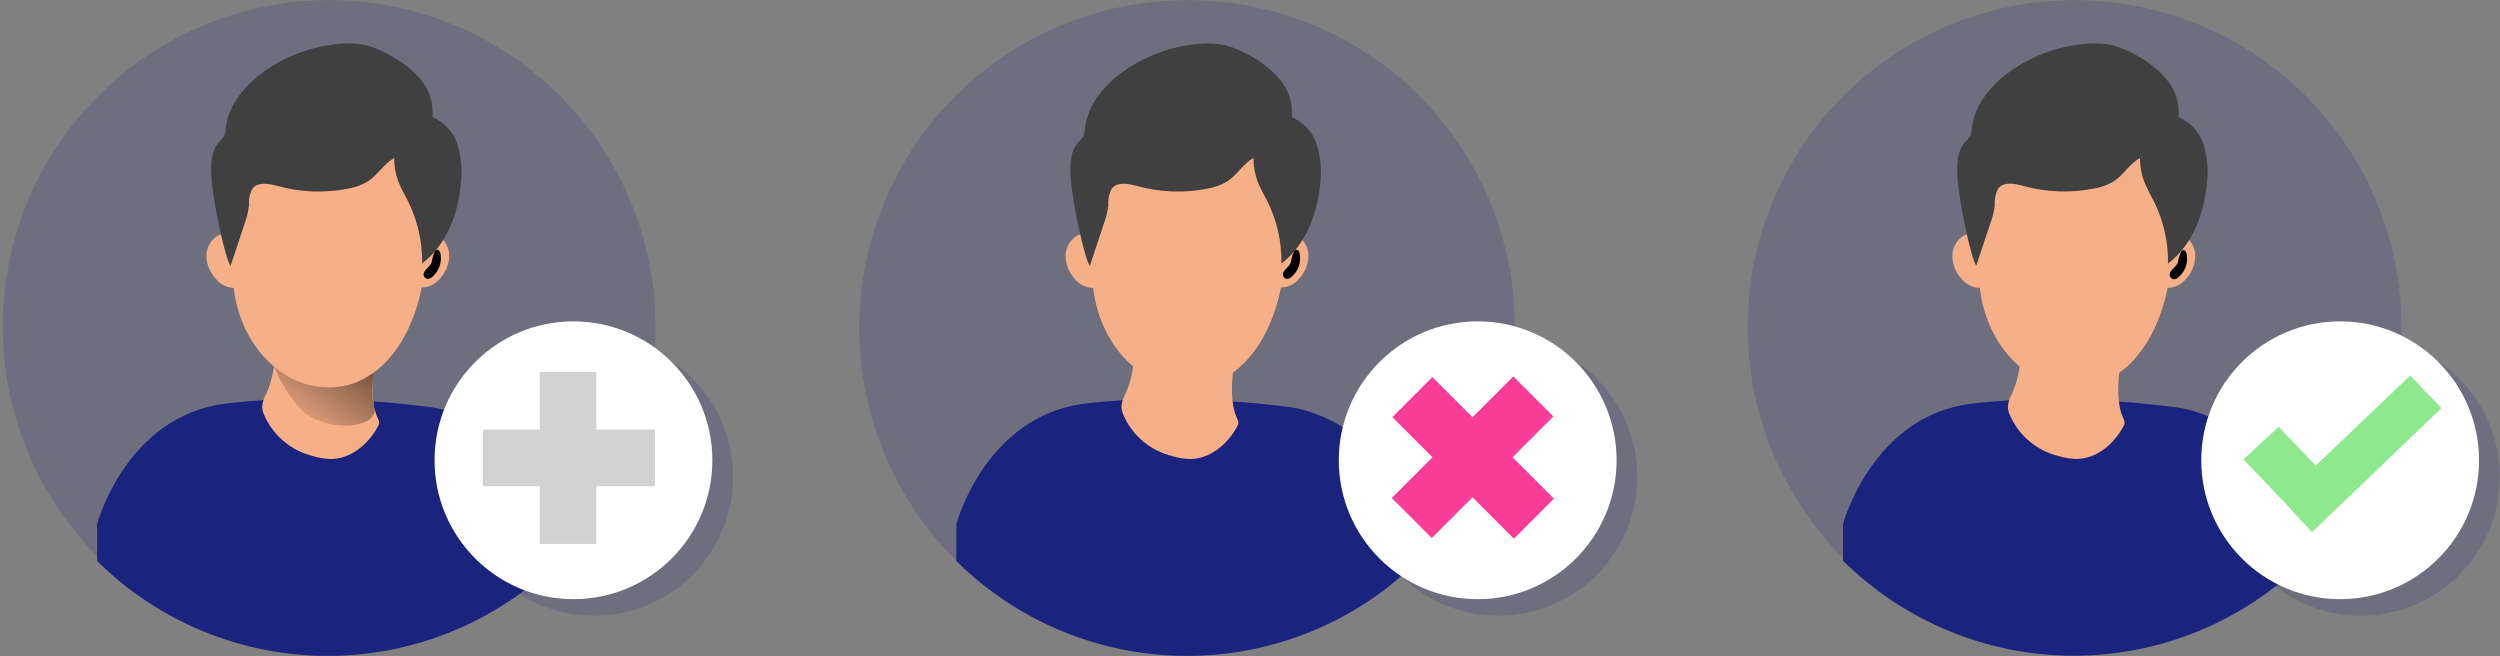 <svg width="419" height="110" viewBox="0 0 419 110" fill="none" xmlns="http://www.w3.org/2000/svg">
<rect x="0" y="0" width="419" height="110" fill="#808080" stroke="none"/>
<g clip-path="url(#clip0)">
<path opacity="0.18" d="M109.86 54.96C109.799 69.447 103.993 83.319 93.717 93.531C83.441 103.742 69.533 109.46 55.045 109.43C40.558 109.399 26.674 103.623 16.441 93.368C6.208 83.113 0.46 69.217 0.46 54.73C0.46 40.243 6.208 26.347 16.441 16.092C26.674 5.837 40.558 0.061 55.045 0.03C69.533 -0 83.441 5.718 93.717 15.93C103.993 26.141 109.799 40.013 109.86 54.5V54.96Z" fill="#1A237E"/>
<path d="M39 39.83C38.509 39.47 37.919 39.27 37.31 39.26C36.953 39.298 36.61 39.422 36.31 39.62C35.751 40.006 35.3 40.529 34.999 41.137C34.699 41.746 34.558 42.422 34.59 43.1C34.676 44.467 35.243 45.76 36.19 46.75C36.537 47.186 36.972 47.545 37.466 47.803C37.961 48.062 38.504 48.214 39.06 48.25C39.256 48.259 39.451 48.211 39.62 48.11C39.758 47.968 39.863 47.798 39.928 47.612C39.994 47.425 40.018 47.227 40 47.03C40.08 45.56 40.17 44.03 40.25 42.61C40.33 41.19 40.36 40.69 39 39.83Z" fill="#F7AF87"/>
<path d="M70.89 39.8C71.376 39.438 71.965 39.242 72.57 39.24C72.93 39.268 73.275 39.392 73.57 39.6C74.121 39.982 74.568 40.496 74.868 41.095C75.169 41.695 75.314 42.36 75.29 43.03C75.218 44.391 74.669 45.683 73.74 46.68C73.393 47.116 72.958 47.475 72.464 47.733C71.969 47.992 71.427 48.144 70.87 48.18C70.674 48.185 70.481 48.137 70.31 48.04C70.174 47.91 70.067 47.753 69.997 47.579C69.926 47.405 69.893 47.218 69.9 47.03C69.81 45.56 69.73 44.03 69.64 42.61C69.55 41.19 69.53 40.66 70.89 39.8Z" fill="#F7AF87"/>
<path d="M93.58 92.4V94.03C83.295 104.215 69.405 109.928 54.93 109.928C40.455 109.928 26.565 104.215 16.28 94.03V87.82C16.28 87.82 21.1 69.7 37.85 67.64C54.6 65.58 72.71 68.32 72.71 68.32C72.71 68.32 90.38 70.62 93.58 92.4Z" fill="#1A237E"/>
<path d="M44.61 66.03C44.22 66.698 43.991 67.448 43.94 68.22C43.969 68.676 44.081 69.124 44.27 69.54C45.008 71.246 46.131 72.757 47.553 73.954C48.974 75.152 50.654 76.003 52.46 76.44C53.432 76.743 54.442 76.908 55.46 76.93C58.46 76.93 61.52 74.84 63.35 71.46C63.46 71.288 63.529 71.093 63.55 70.89C63.54 70.627 63.468 70.37 63.34 70.14C62.2 67.69 62.4 64.52 62.71 61.64C62.749 61.399 62.732 61.153 62.66 60.92C62.568 60.75 62.414 60.621 62.23 60.56C60.23 59.73 58.13 60.24 56.07 60.16C53.2 60.05 50.41 58.74 47.54 58.73C46.26 58.73 46.16 59.21 45.98 60.81C45.806 62.612 45.344 64.375 44.61 66.03Z" fill="#F7AF87"/>
<path d="M44.65 57.74C44.65 57.74 46.3 64.23 50.32 68.48C54.34 72.73 63.84 71.92 62.72 68.13C61.72 64.94 63.54 57.74 63.54 57.74H44.65Z" fill="url(#paint0_linear)"/>
<path d="M71.1 45.51C69.84 56.16 63.92 64.93 55.1 64.93C46.28 64.93 39 56.24 39 45.51C39 34.78 44.7 22.67 53.56 22.67C62.42 22.67 73.7 23.73 71.1 45.51Z" fill="#F7AF87"/>
<path d="M35.41 29.29C35.33 27.41 35.41 25.29 36.62 23.93C36.947 23.628 37.242 23.293 37.5 22.93C37.708 22.456 37.824 21.947 37.84 21.43C38.32 17.43 41.23 14.04 44.57 11.75C48.232 9.252 52.474 7.737 56.89 7.35C58.311 7.2 59.747 7.26 61.15 7.53C62.551 7.879 63.898 8.421 65.15 9.14C67.189 10.162 69.004 11.58 70.49 13.31C71.227 14.177 71.784 15.183 72.127 16.268C72.471 17.354 72.594 18.497 72.49 19.63C73.463 20.045 74.337 20.661 75.054 21.439C75.771 22.216 76.315 23.137 76.65 24.14C77.301 26.22 77.509 28.414 77.26 30.58C76.83 35.74 74.86 41.04 70.74 44.17C70.809 40.567 70.01 36.999 68.41 33.77C67.85 32.64 67.19 31.55 66.74 30.37C66.279 29.129 66.052 27.814 66.07 26.49C64.35 27.41 63.34 29.29 61.71 30.38C60.671 31.009 59.52 31.43 58.32 31.62C54.457 32.38 50.47 32.24 46.67 31.21C45.17 30.8 43.26 30.38 42.31 31.62C41.859 32.473 41.661 33.438 41.74 34.4C41.614 35.446 41.366 36.473 41 37.46L38.65 44.53C37.86 43.84 35.59 33.54 35.41 29.29Z" fill="#404040"/>
<path d="M37.64 44.46C37.542 43.827 37.357 43.212 37.09 42.63C37.032 42.515 36.937 42.424 36.82 42.37C36.734 42.346 36.642 42.349 36.558 42.38C36.474 42.41 36.401 42.466 36.35 42.54C36.24 42.682 36.172 42.852 36.15 43.03C36.023 43.728 36.077 44.447 36.308 45.118C36.539 45.789 36.94 46.389 37.47 46.86C37.646 47.026 37.858 47.15 38.09 47.22C38.206 47.25 38.328 47.249 38.444 47.218C38.56 47.186 38.665 47.125 38.75 47.04C39.61 46.08 37.87 45.32 37.64 44.46Z" fill="url(#paint1_linear)"/>
<path d="M72.34 43.97C72.428 43.333 72.61 42.713 72.88 42.13C72.944 42.022 73.038 41.936 73.15 41.88C73.237 41.861 73.328 41.865 73.412 41.893C73.497 41.921 73.572 41.972 73.63 42.04C73.741 42.185 73.81 42.358 73.83 42.54C73.956 43.239 73.9 43.959 73.667 44.629C73.434 45.3 73.032 45.9 72.5 46.37C72.329 46.538 72.12 46.662 71.89 46.73C71.774 46.76 71.652 46.759 71.536 46.727C71.42 46.696 71.315 46.635 71.23 46.55C70.37 45.57 72.1 44.81 72.34 43.97Z" fill="url(#paint2_linear)"/>
<path opacity="0.18" d="M99.58 103.19C112.437 103.19 122.86 92.767 122.86 79.91C122.86 67.053 112.437 56.63 99.58 56.63C86.723 56.63 76.3 67.053 76.3 79.91C76.3 92.767 86.723 103.19 99.58 103.19Z" fill="#1A237E"/>
<path d="M96.11 100.42C108.967 100.42 119.39 89.997 119.39 77.14C119.39 64.283 108.967 53.86 96.11 53.86C83.253 53.86 72.83 64.283 72.83 77.14C72.83 89.997 83.253 100.42 96.11 100.42Z" fill="white"/>
<path d="M99.95 62.34H90.46V91.16H99.95V62.34Z" fill="#D1D1D1"/>
<path d="M109.77 72H80.95V81.49H109.77V72Z" fill="#D1D1D1"/>
<path opacity="0.18" d="M402.49 55.03C402.433 69.543 396.621 83.44 386.329 93.671C376.036 103.903 362.105 109.633 347.593 109.605C333.08 109.576 319.172 103.791 308.92 93.519C298.668 83.247 292.91 69.328 292.91 54.815C292.91 40.302 298.668 26.383 308.92 16.111C319.172 5.839 333.08 0.054 347.593 0.025C362.105 -0.003 376.036 5.727 386.329 15.959C396.621 26.191 402.433 40.088 402.49 54.6V55.03Z" fill="#1A237E"/>
<path d="M331.63 39.82C331.144 39.451 330.55 39.251 329.94 39.25C329.582 39.283 329.237 39.407 328.94 39.61C328.381 39.994 327.929 40.514 327.627 41.121C327.324 41.728 327.181 42.402 327.21 43.08C327.281 44.444 327.83 45.74 328.76 46.74C329.107 47.176 329.542 47.535 330.036 47.793C330.531 48.052 331.074 48.204 331.63 48.24C331.825 48.24 332.018 48.192 332.19 48.1C332.337 47.959 332.452 47.788 332.524 47.597C332.597 47.407 332.626 47.203 332.61 47C332.69 45.52 332.78 44.05 332.86 42.58C332.94 41.11 333 40.67 331.63 39.82Z" fill="#F7AF87"/>
<path d="M363.52 39.81C364.009 39.448 364.601 39.252 365.21 39.25C365.567 39.288 365.91 39.411 366.21 39.61C366.765 39.997 367.213 40.518 367.512 41.124C367.811 41.731 367.952 42.404 367.92 43.08C367.85 44.444 367.302 45.741 366.37 46.74C366.022 47.174 365.586 47.531 365.092 47.788C364.598 48.044 364.056 48.195 363.5 48.23C363.304 48.239 363.109 48.191 362.94 48.09C362.792 47.95 362.678 47.778 362.607 47.588C362.536 47.397 362.51 47.193 362.53 46.99C362.44 45.52 362.36 43.99 362.28 42.57C362.2 41.15 362.19 40.67 363.52 39.81Z" fill="#F7AF87"/>
<path d="M386.19 92.46V94.03C375.897 104.207 362.003 109.909 347.528 109.898C333.053 109.887 319.168 104.163 308.89 93.97V87.82C308.89 87.82 313.73 69.7 330.47 67.65C347.21 65.6 365.33 68.36 365.33 68.36C365.33 68.36 383 70.65 386.19 92.46Z" fill="#1A237E"/>
<path d="M337.19 66.03C336.8 66.698 336.571 67.448 336.52 68.22C336.541 68.677 336.649 69.125 336.84 69.54C337.576 71.24 338.696 72.748 340.111 73.943C341.527 75.138 343.2 75.99 345 76.43C345.972 76.733 346.982 76.898 348 76.92C351.05 76.92 354.06 74.83 355.89 71.46C356.001 71.288 356.069 71.093 356.09 70.89C356.08 70.627 356.009 70.37 355.88 70.14C354.74 67.69 354.95 64.52 355.25 61.64C355.31 61.404 355.31 61.156 355.25 60.92C355.161 60.745 355.006 60.612 354.82 60.55C352.82 59.72 350.72 60.24 348.66 60.15C345.78 60.04 343 58.72 340.13 58.71C338.85 58.71 338.75 59.19 338.57 60.8C338.395 62.606 337.929 64.372 337.19 66.03Z" fill="#F7AF87"/>
<path d="M337.27 57.73C337.27 57.73 338.92 64.22 342.93 68.48C346.94 72.74 356.45 71.93 355.33 68.13C354.39 64.94 356.16 57.74 356.16 57.74L337.27 57.73Z" fill="url(#paint3_linear)"/>
<path d="M363.73 45.52C362.46 56.17 356.53 64.94 347.67 64.93C338.81 64.92 331.62 56.22 331.67 45.5C331.72 34.78 337.39 22.66 346.25 22.67C355.11 22.68 366.34 23.74 363.73 45.52Z" fill="#F7AF87"/>
<path d="M328.05 29.27C327.98 27.39 328.05 25.27 329.27 23.91C329.597 23.608 329.892 23.273 330.15 22.91C330.358 22.436 330.473 21.927 330.49 21.41C330.97 17.41 333.88 14.02 337.23 11.73C340.89 9.23 345.134 7.718 349.55 7.34C350.968 7.188 352.401 7.252 353.8 7.53C355.204 7.87 356.552 8.412 357.8 9.14C359.837 10.16 361.65 11.578 363.13 13.31C363.867 14.177 364.424 15.183 364.767 16.268C365.111 17.354 365.234 18.496 365.13 19.63C366.101 20.048 366.973 20.665 367.69 21.442C368.407 22.219 368.952 23.138 369.29 24.14C369.938 26.224 370.143 28.422 369.89 30.59C369.46 35.75 367.48 41.04 363.36 44.18C363.421 40.571 362.612 37 361 33.77C360.387 32.667 359.833 31.532 359.34 30.37C358.869 29.132 358.642 27.814 358.67 26.49C356.94 27.41 355.93 29.29 354.31 30.37C353.268 30.999 352.113 31.421 350.91 31.61C347.047 32.37 343.06 32.23 339.26 31.2C337.76 30.79 335.85 30.36 334.9 31.6C334.449 32.453 334.251 33.418 334.33 34.38C334.201 35.429 333.949 36.459 333.58 37.45L331.23 44.51C330.49 43.82 328.19 33.53 328.05 29.27Z" fill="#404040"/>
<path d="M330.27 44.46C330.182 43.823 330 43.203 329.73 42.62C329.666 42.512 329.572 42.426 329.46 42.37C329.373 42.344 329.281 42.345 329.195 42.374C329.109 42.403 329.034 42.457 328.98 42.53C328.869 42.675 328.8 42.848 328.78 43.03C328.652 43.728 328.707 44.447 328.938 45.118C329.169 45.789 329.569 46.389 330.1 46.86C330.276 47.026 330.488 47.15 330.72 47.22C330.836 47.25 330.958 47.249 331.074 47.218C331.19 47.186 331.295 47.125 331.38 47.04C332.24 46.03 330.5 45.3 330.27 44.46Z" fill="url(#paint4_linear)"/>
<path d="M365 44.03C365.098 43.398 365.283 42.782 365.55 42.2C365.608 42.085 365.703 41.994 365.82 41.94C365.906 41.916 365.998 41.919 366.082 41.95C366.166 41.98 366.239 42.036 366.29 42.11C366.399 42.252 366.468 42.422 366.49 42.6C366.619 43.299 366.565 44.02 366.331 44.691C366.098 45.362 365.695 45.962 365.16 46.43C364.989 46.598 364.78 46.722 364.55 46.79C364.434 46.82 364.312 46.819 364.196 46.788C364.08 46.756 363.975 46.695 363.89 46.61C363 45.59 364.74 44.83 365 44.03Z" fill="url(#paint5_linear)"/>
<path opacity="0.18" d="M395.68 103.19C408.537 103.19 418.96 92.767 418.96 79.91C418.96 67.053 408.537 56.63 395.68 56.63C382.823 56.63 372.4 67.053 372.4 79.91C372.4 92.767 382.823 103.19 395.68 103.19Z" fill="#1A237E"/>
<path d="M392.21 100.42C405.067 100.42 415.49 89.997 415.49 77.14C415.49 64.283 405.067 53.86 392.21 53.86C379.353 53.86 368.93 64.283 368.93 77.14C368.93 89.997 379.353 100.42 392.21 100.42Z" fill="white"/>
<path d="M409.19 68.4L387.49 89.19L382.78 84.1L382.29 83.58L376.01 76.99L381.9 71.52L388.11 78.04L403.95 62.94L409.19 68.4Z" fill="#8EE88E"/>
<path opacity="0.18" d="M253.87 54.96C253.87 65.824 250.648 76.444 244.613 85.478C238.577 94.511 229.998 101.551 219.961 105.709C209.924 109.866 198.879 110.954 188.224 108.835C177.568 106.715 167.781 101.484 160.099 93.801C152.417 86.119 147.185 76.332 145.065 65.676C142.946 55.021 144.034 43.976 148.191 33.939C152.349 23.902 159.389 15.323 168.423 9.287C177.456 3.252 188.076 0.03 198.94 0.03C206.123 -0 213.242 1.385 219.89 4.106C226.538 6.827 232.586 10.831 237.686 15.889C242.787 20.947 246.842 26.96 249.618 33.585C252.395 40.21 253.84 47.317 253.87 54.5V54.96Z" fill="#1A237E"/>
<path d="M183 39.83C182.509 39.47 181.919 39.27 181.31 39.26C180.953 39.298 180.61 39.422 180.31 39.62C179.751 40.006 179.3 40.529 179 41.137C178.699 41.746 178.558 42.422 178.59 43.1C178.662 44.461 179.211 45.753 180.14 46.75C180.487 47.186 180.922 47.545 181.416 47.803C181.911 48.062 182.453 48.214 183.01 48.25C183.206 48.259 183.401 48.211 183.57 48.11C183.716 47.972 183.831 47.804 183.905 47.618C183.98 47.431 184.012 47.23 184 47.03C184.08 45.56 184.17 44.03 184.25 42.61C184.33 41.19 184.37 40.69 183 39.83Z" fill="#F7AF87"/>
<path d="M214.9 39.8C215.386 39.438 215.975 39.242 216.58 39.24C216.94 39.268 217.285 39.392 217.58 39.6C218.131 39.982 218.578 40.496 218.878 41.095C219.179 41.695 219.324 42.36 219.3 43.03C219.228 44.391 218.68 45.683 217.75 46.68C217.403 47.116 216.968 47.475 216.474 47.733C215.979 47.992 215.437 48.144 214.88 48.18C214.684 48.185 214.491 48.137 214.32 48.04C214.172 47.9 214.058 47.728 213.987 47.538C213.916 47.347 213.89 47.142 213.91 46.94C213.82 45.47 213.74 43.94 213.65 42.52C213.56 41.1 213.54 40.66 214.9 39.8Z" fill="#F7AF87"/>
<path d="M237.59 92.4V94.03C227.305 104.215 213.415 109.928 198.94 109.928C184.465 109.928 170.575 104.215 160.29 94.03V87.82C160.29 87.82 165.11 69.7 181.86 67.64C198.61 65.58 216.72 68.32 216.72 68.32C216.72 68.32 234.38 70.62 237.59 92.4Z" fill="#1A237E"/>
<path d="M188.62 66.03C188.23 66.698 188.001 67.448 187.95 68.22C187.979 68.676 188.091 69.124 188.28 69.54C189.018 71.246 190.141 72.757 191.563 73.954C192.984 75.152 194.664 76.003 196.47 76.44C197.442 76.743 198.452 76.908 199.47 76.93C202.47 76.93 205.53 74.84 207.36 71.46C207.47 71.288 207.539 71.093 207.56 70.89C207.547 70.626 207.472 70.369 207.34 70.14C206.21 67.69 206.41 64.52 206.72 61.64C206.759 61.399 206.742 61.153 206.67 60.92C206.578 60.75 206.424 60.621 206.24 60.56C204.24 59.73 202.14 60.24 200.08 60.16C197.2 60.05 194.42 58.74 191.55 58.73C190.27 58.73 190.17 59.21 189.99 60.81C189.817 62.612 189.354 64.375 188.62 66.03Z" fill="#F7AF87"/>
<path d="M188.66 57.74C188.66 57.74 190.31 64.23 194.33 68.48C198.35 72.73 207.85 71.92 206.72 68.13C205.78 64.94 207.55 57.74 207.55 57.74H188.66Z" fill="url(#paint6_linear)"/>
<path d="M215.11 45.51C213.85 56.16 207.93 64.93 199.11 64.93C190.29 64.93 183.05 56.24 183.05 45.51C183.05 34.78 188.76 22.67 197.62 22.67C206.48 22.67 217.71 23.73 215.11 45.51Z" fill="#F7AF87"/>
<path d="M179.42 29.29C179.34 27.41 179.42 25.29 180.63 23.93C180.957 23.628 181.252 23.293 181.51 22.93C181.718 22.456 181.834 21.947 181.85 21.43C182.33 17.43 185.24 14.04 188.58 11.75C192.242 9.252 196.484 7.737 200.9 7.35C202.321 7.2 203.757 7.26 205.16 7.53C206.562 7.879 207.908 8.421 209.16 9.14C211.199 10.162 213.014 11.58 214.5 13.31C215.237 14.177 215.794 15.183 216.138 16.268C216.481 17.354 216.604 18.497 216.5 19.63C217.474 20.044 218.35 20.66 219.069 21.438C219.788 22.215 220.333 23.136 220.67 24.14C221.321 26.22 221.529 28.414 221.28 30.58C220.85 35.74 218.88 41.04 214.76 44.17C214.829 40.567 214.03 36.999 212.43 33.77C211.87 32.64 211.21 31.55 210.76 30.37C210.299 29.129 210.072 27.814 210.09 26.49C208.37 27.41 207.36 29.29 205.73 30.38C204.691 31.009 203.54 31.43 202.34 31.62C198.477 32.38 194.49 32.24 190.69 31.21C189.19 30.8 187.28 30.38 186.33 31.62C185.879 32.473 185.681 33.438 185.76 34.4C185.636 35.45 185.384 36.481 185.01 37.47L182.67 44.54C181.87 43.84 179.6 33.54 179.42 29.29Z" fill="#404040"/>
<path d="M181.65 44.46C181.552 43.827 181.367 43.212 181.1 42.63C181.042 42.515 180.947 42.424 180.83 42.37C180.744 42.346 180.652 42.349 180.568 42.38C180.484 42.41 180.411 42.466 180.36 42.54C180.251 42.682 180.181 42.852 180.16 43.03C180.032 43.728 180.087 44.447 180.318 45.118C180.549 45.789 180.95 46.389 181.48 46.86C181.656 47.026 181.868 47.15 182.1 47.22C182.216 47.25 182.338 47.249 182.454 47.218C182.57 47.186 182.675 47.125 182.76 47.04C183.62 46.08 181.88 45.32 181.65 44.46Z" fill="url(#paint7_linear)"/>
<path d="M216.35 43.97C216.438 43.333 216.62 42.713 216.89 42.13C216.954 42.022 217.048 41.936 217.16 41.88C217.247 41.861 217.338 41.865 217.422 41.893C217.507 41.921 217.582 41.972 217.64 42.04C217.741 42.191 217.81 42.361 217.84 42.54C217.966 43.239 217.91 43.959 217.677 44.629C217.444 45.3 217.042 45.9 216.51 46.37C216.339 46.538 216.13 46.662 215.9 46.73C215.784 46.76 215.662 46.759 215.546 46.727C215.43 46.696 215.325 46.635 215.24 46.55C214.38 45.57 216.11 44.81 216.35 43.97Z" fill="url(#paint8_linear)"/>
<path opacity="0.18" d="M251.13 103.19C263.987 103.19 274.41 92.767 274.41 79.91C274.41 67.053 263.987 56.63 251.13 56.63C238.273 56.63 227.85 67.053 227.85 79.91C227.85 92.767 238.273 103.19 251.13 103.19Z" fill="#1A237E"/>
<path d="M247.66 100.42C260.517 100.42 270.94 89.997 270.94 77.14C270.94 64.283 260.517 53.86 247.66 53.86C234.803 53.86 224.38 64.283 224.38 77.14C224.38 89.997 234.803 100.42 247.66 100.42Z" fill="white"/>
<path d="M253.636 63.089L233.257 83.468L239.968 90.179L260.347 69.8L253.636 63.089Z" fill="#F93D96"/>
<path d="M240.066 63.199L233.356 69.91L253.735 90.289L260.445 83.578L240.066 63.199Z" fill="#F93D96"/>
</g>
<defs>
<linearGradient id="paint0_linear" x1="47.93" y1="71.74" x2="66.01" y2="46.1" gradientUnits="userSpaceOnUse">
<stop stop-opacity="0"/>
<stop offset="0.99"/>
</linearGradient>
<linearGradient id="paint1_linear" x1="141.942" y1="-252.576" x2="177.187" y2="-253.146" gradientUnits="userSpaceOnUse">
<stop stop-opacity="0"/>
<stop offset="0.99"/>
</linearGradient>
<linearGradient id="paint2_linear" x1="2878.25" y1="234.805" x2="2843.01" y2="235.375" gradientUnits="userSpaceOnUse">
<stop stop-opacity="0"/>
<stop offset="0.99"/>
</linearGradient>
<linearGradient id="paint3_linear" x1="6820.52" y1="1108.87" x2="7031.56" y2="693.405" gradientUnits="userSpaceOnUse">
<stop stop-opacity="0"/>
<stop offset="0.99"/>
</linearGradient>
<linearGradient id="paint4_linear" x1="1281.65" y1="235.877" x2="1316.9" y2="236.429" gradientUnits="userSpaceOnUse">
<stop stop-opacity="0"/>
<stop offset="0.99"/>
</linearGradient>
<linearGradient id="paint5_linear" x1="3464.17" y1="237.411" x2="3428.74" y2="237.987" gradientUnits="userSpaceOnUse">
<stop stop-opacity="0"/>
<stop offset="0.99"/>
</linearGradient>
<linearGradient id="paint6_linear" x1="3867.3" y1="-1130.38" x2="4077.93" y2="-715.354" gradientUnits="userSpaceOnUse">
<stop stop-opacity="0"/>
<stop offset="0.99"/>
</linearGradient>
<linearGradient id="paint7_linear" x1="704.189" y1="-252.576" x2="739.405" y2="-253.146" gradientUnits="userSpaceOnUse">
<stop stop-opacity="0"/>
<stop offset="0.99"/>
</linearGradient>
<linearGradient id="paint8_linear" x1="3152.41" y1="234.805" x2="3117.17" y2="235.375" gradientUnits="userSpaceOnUse">
<stop stop-opacity="0"/>
<stop offset="0.99"/>
</linearGradient>
<clipPath id="clip0">
<rect width="418.96" height="109.91" fill="white"/>
</clipPath>
</defs>
</svg>
